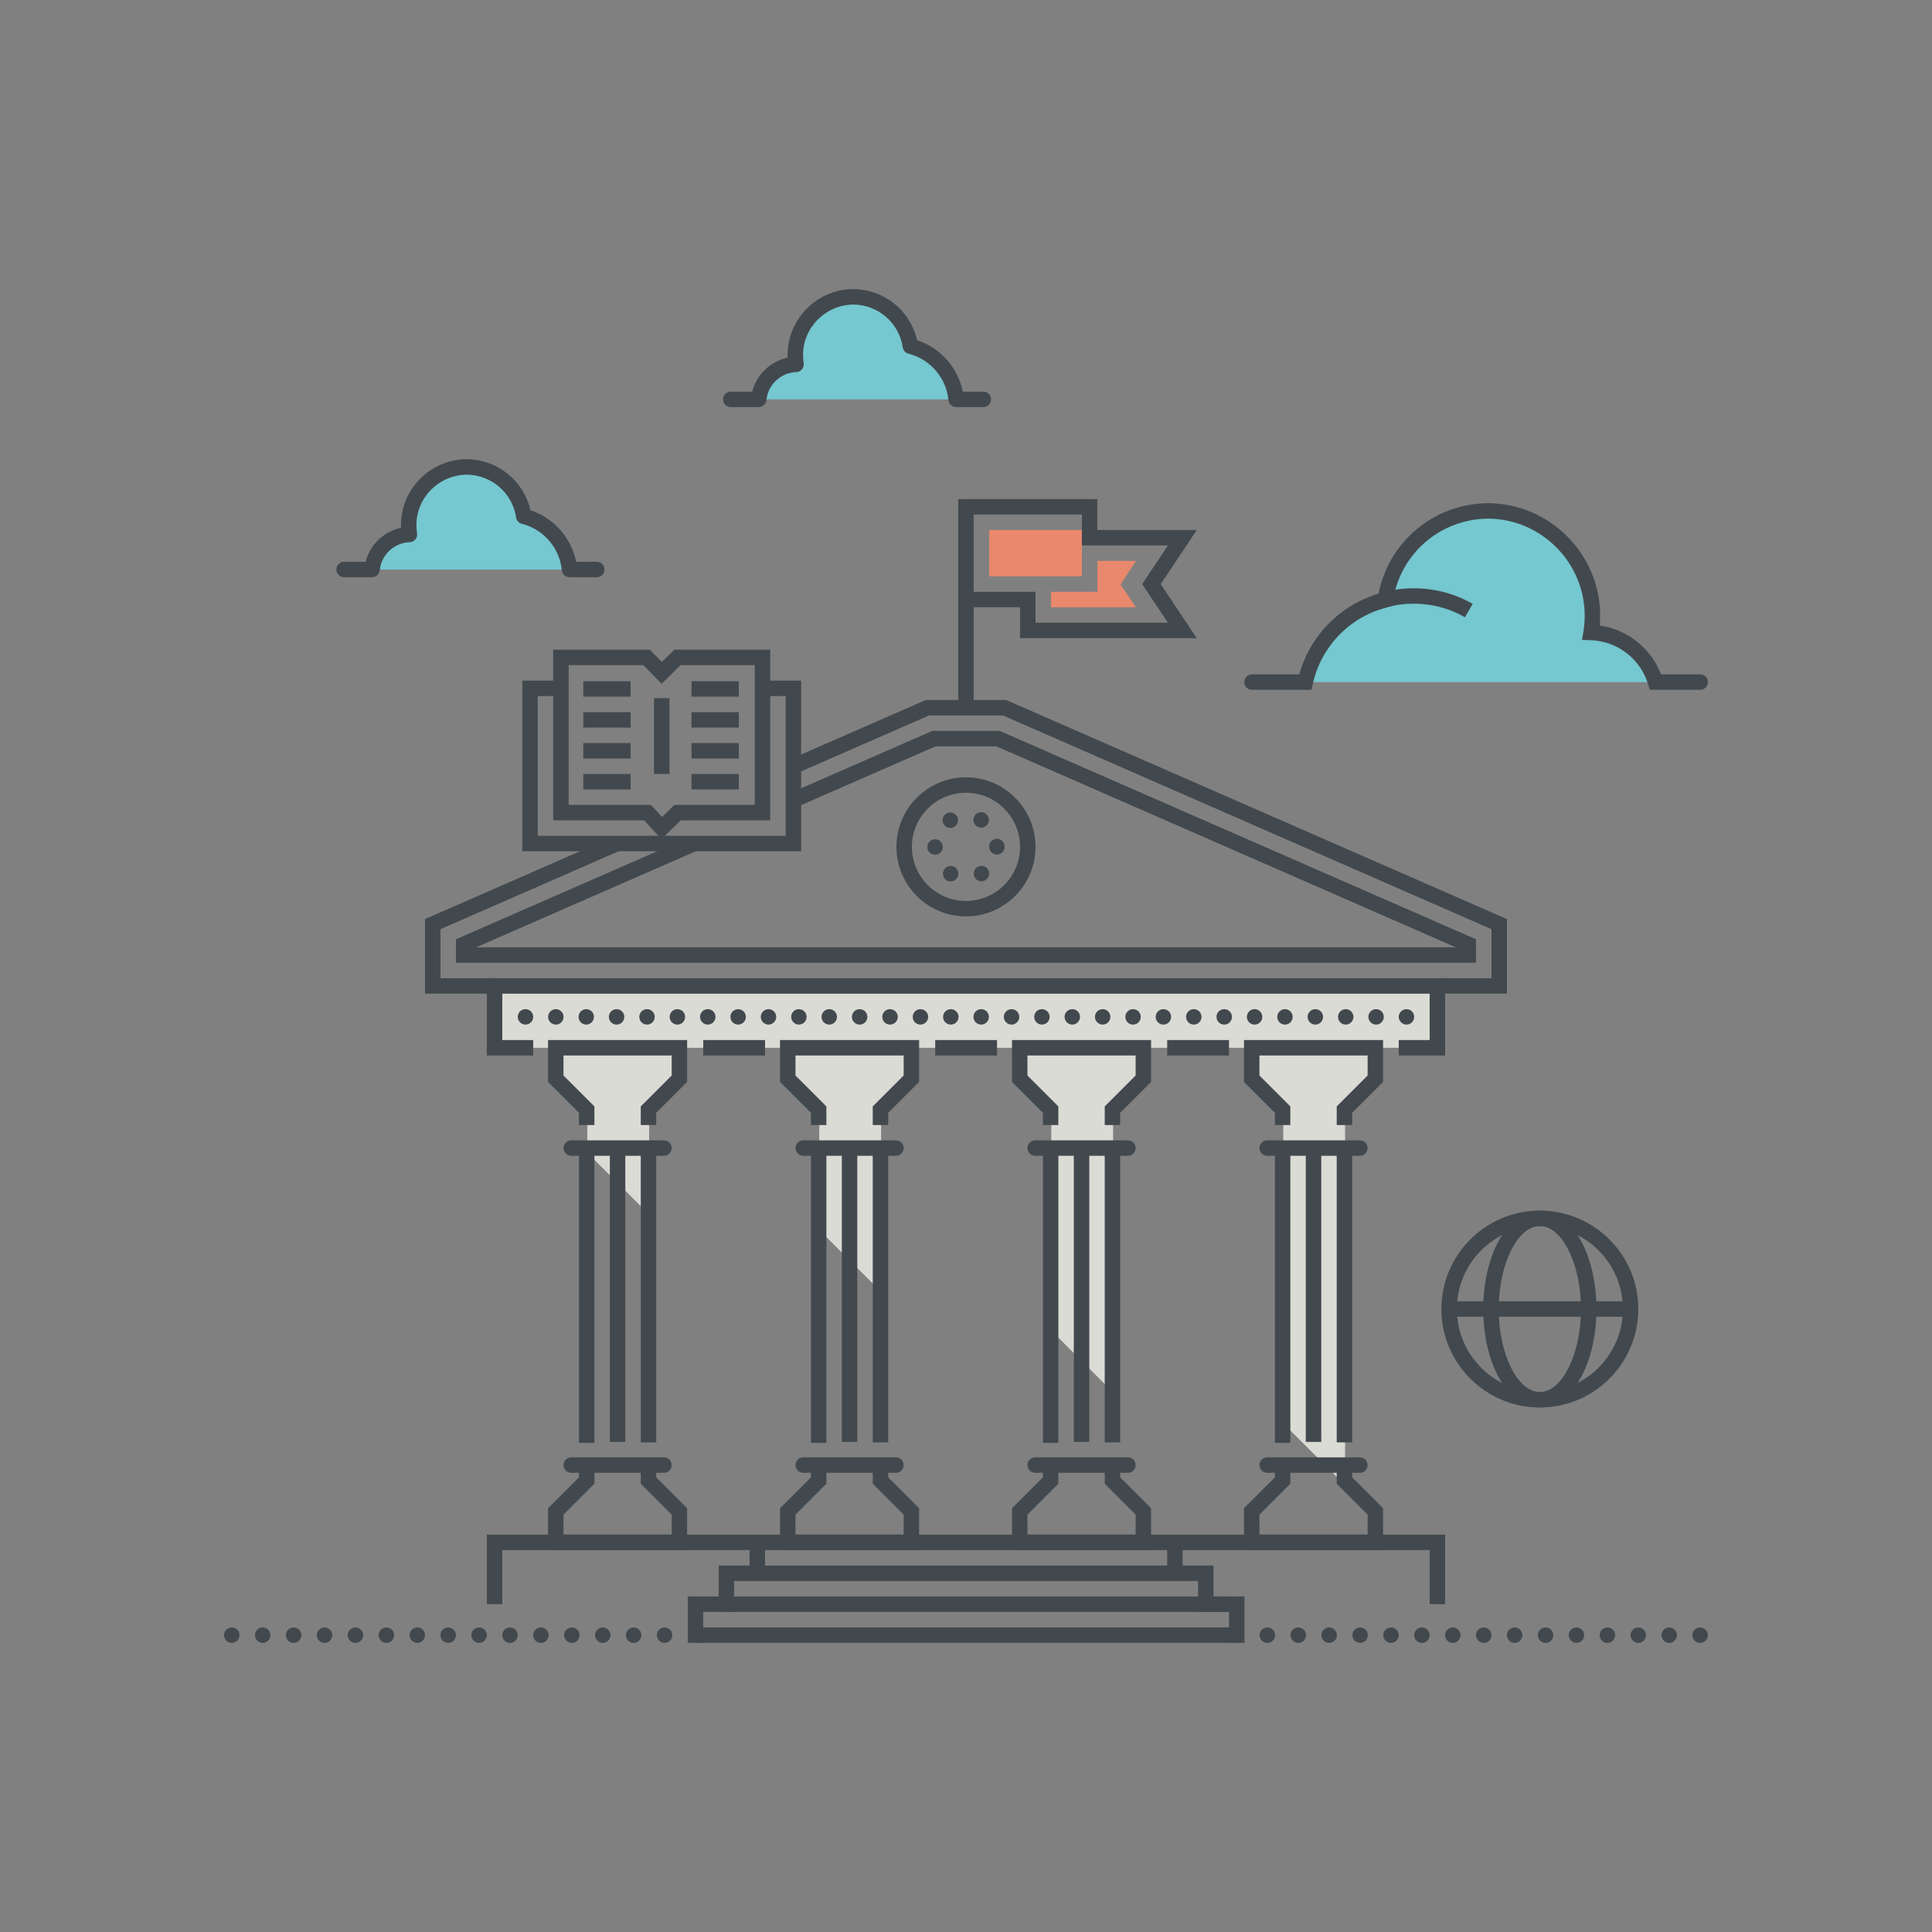 <svg xmlns="http://www.w3.org/2000/svg" width="250" height="250" viewBox="0 0 250 250">
  <rect x="0" y="0" width="250" height="250" fill="#808080" stroke="none"/>
  <g fill="none" fill-rule="evenodd">
    <polyline fill="#DBDBD5" points="166.05 145.582 166.05 184.177 174.05 192.177 174.05 143.583 178.05 139.583 178.05 135.583 162.05 135.583 162.05 139.583 166.05 143.583 166.05 145.582"/>
    <polyline fill="#DBDBD5" points="136.032 145.582 136.032 172.17 144.032 180.17 144.032 143.583 148.032 139.583 148.032 135.583 132.032 135.583 132.032 139.583 136.032 143.583 136.032 145.582"/>
    <polyline fill="#DBDBD5" points="106.014 145.582 106.014 159.162 114.014 167.162 114.014 143.583 118.014 139.583 118.014 135.583 102.014 135.583 102.014 139.583 106.014 143.583 106.014 145.582"/>
    <polyline fill="#DBDBD5" points="75.996 145.582 75.996 149.156 83.996 157.156 83.996 143.583 87.996 139.583 87.996 135.583 71.996 135.583 71.996 139.583 75.996 143.583 75.996 145.582"/>
    <polygon fill="#DBDBD5" points="63.996 135.583 185.996 135.583 185.996 127.583 63.996 127.583"/>
    <polygon fill="#42494E" points="74.916 186.708 76.916 186.708 76.916 148.582 74.916 148.582"/>
    <polyline fill="#42494E" points="84.916 145.583 82.916 145.583 82.916 143.168 86.916 139.168 86.916 136.583 72.916 136.583 72.916 139.168 76.916 143.168 76.916 145.583 74.916 145.583 74.916 143.997 70.916 139.997 70.916 134.583 88.916 134.583 88.916 139.997 84.916 143.997 84.916 145.583"/>
    <polygon fill="#42494E" points="82.916 186.645 84.916 186.645 84.916 148.583 82.916 148.583"/>
    <polyline fill="#42494E" points="88.916 200.583 70.916 200.583 70.916 195.168 74.916 191.168 74.916 188.771 76.916 188.771 76.916 191.997 72.916 195.997 72.916 198.583 86.916 198.583 86.916 195.997 82.916 191.997 82.916 188.896 84.916 188.896 84.916 191.168 88.916 195.168 88.916 200.583"/>
    <path fill="#42494E" d="M85.915 190.583L73.916 190.583C73.364 190.583 72.916 190.135 72.916 189.583 72.916 189.03 73.364 188.583 73.916 188.583L85.915 188.583C86.467 188.583 86.915 189.03 86.915 189.583 86.915 190.135 86.467 190.583 85.915 190.583M85.915 149.558L73.916 149.558C73.364 149.558 72.916 149.111 72.916 148.558 72.916 148.005 73.364 147.558 73.916 147.558L85.915 147.558C86.467 147.558 86.915 148.005 86.915 148.558 86.915 149.111 86.467 149.558 85.915 149.558"/>
    <polygon fill="#42494E" points="78.916 186.583 80.916 186.583 80.916 148.581 78.916 148.581"/>
    <polygon fill="#42494E" points="104.934 186.708 106.934 186.708 106.934 148.582 104.934 148.582"/>
    <polyline fill="#42494E" points="114.934 145.583 112.934 145.583 112.934 143.168 116.934 139.168 116.934 136.583 102.934 136.583 102.934 139.168 106.934 143.168 106.934 145.583 104.934 145.583 104.934 143.997 100.934 139.997 100.934 134.583 118.934 134.583 118.934 139.997 114.934 143.997 114.934 145.583"/>
    <polygon fill="#42494E" points="112.934 186.645 114.934 186.645 114.934 148.583 112.934 148.583"/>
    <polyline fill="#42494E" points="118.934 200.583 100.934 200.583 100.934 195.168 104.934 191.168 104.934 188.771 106.934 188.771 106.934 191.997 102.934 195.997 102.934 198.583 116.934 198.583 116.934 195.997 112.934 191.997 112.934 188.896 114.934 188.896 114.934 191.168 118.934 195.168 118.934 200.583"/>
    <path fill="#42494E" d="M115.933 190.583L103.934 190.583C103.382 190.583 102.934 190.135 102.934 189.583 102.934 189.03 103.382 188.583 103.934 188.583L115.933 188.583C116.486 188.583 116.933 189.03 116.933 189.583 116.933 190.135 116.486 190.583 115.933 190.583M115.933 149.558L103.934 149.558C103.382 149.558 102.934 149.111 102.934 148.558 102.934 148.005 103.382 147.558 103.934 147.558L115.933 147.558C116.486 147.558 116.933 148.005 116.933 148.558 116.933 149.111 116.486 149.558 115.933 149.558"/>
    <polygon fill="#42494E" points="108.934 186.583 110.934 186.583 110.934 148.581 108.934 148.581"/>
    <polygon fill="#42494E" points="134.952 186.708 136.952 186.708 136.952 148.582 134.952 148.582"/>
    <polyline fill="#42494E" points="144.952 145.583 142.952 145.583 142.952 143.168 146.952 139.168 146.952 136.583 132.952 136.583 132.952 139.168 136.952 143.168 136.952 145.583 134.952 145.583 134.952 143.997 130.952 139.997 130.952 134.583 148.952 134.583 148.952 139.997 144.952 143.997 144.952 145.583"/>
    <polygon fill="#42494E" points="142.952 186.645 144.952 186.645 144.952 148.583 142.952 148.583"/>
    <polyline fill="#42494E" points="148.952 200.583 130.952 200.583 130.952 195.168 134.952 191.168 134.952 188.771 136.952 188.771 136.952 191.997 132.952 195.997 132.952 198.583 146.952 198.583 146.952 195.997 142.952 191.997 142.952 188.896 144.952 188.896 144.952 191.168 148.952 195.168 148.952 200.583"/>
    <path fill="#42494E" d="M145.951 190.583L133.952 190.583C133.4 190.583 132.952 190.135 132.952 189.583 132.952 189.03 133.4 188.583 133.952 188.583L145.951 188.583C146.504 188.583 146.951 189.03 146.951 189.583 146.951 190.135 146.504 190.583 145.951 190.583M145.951 149.558L133.952 149.558C133.4 149.558 132.952 149.111 132.952 148.558 132.952 148.005 133.4 147.558 133.952 147.558L145.951 147.558C146.504 147.558 146.951 148.005 146.951 148.558 146.951 149.111 146.504 149.558 145.951 149.558"/>
    <polygon fill="#42494E" points="138.952 186.583 140.952 186.583 140.952 148.581 138.952 148.581"/>
    <polygon fill="#42494E" points="164.971 186.708 166.971 186.708 166.971 148.582 164.971 148.582"/>
    <polyline fill="#42494E" points="174.971 145.583 172.971 145.583 172.971 143.168 176.971 139.168 176.971 136.583 162.971 136.583 162.971 139.168 166.971 143.168 166.971 145.583 164.971 145.583 164.971 143.997 160.971 139.997 160.971 134.583 178.971 134.583 178.971 139.997 174.971 143.997 174.971 145.583"/>
    <polygon fill="#42494E" points="172.971 186.645 174.971 186.645 174.971 148.583 172.971 148.583"/>
    <polyline fill="#42494E" points="178.971 200.583 160.971 200.583 160.971 195.168 164.971 191.168 164.971 188.771 166.971 188.771 166.971 191.997 162.971 195.997 162.971 198.583 176.971 198.583 176.971 195.997 172.971 191.997 172.971 188.896 174.971 188.896 174.971 191.168 178.971 195.168 178.971 200.583"/>
    <path fill="#42494E" d="M175.969 190.583L163.971 190.583C163.418 190.583 162.971 190.135 162.971 189.583 162.971 189.03 163.418 188.583 163.971 188.583L175.969 188.583C176.522 188.583 176.969 189.03 176.969 189.583 176.969 190.135 176.522 190.583 175.969 190.583M175.969 149.558L163.971 149.558C163.418 149.558 162.971 149.111 162.971 148.558 162.971 148.005 163.418 147.558 163.971 147.558L175.969 147.558C176.522 147.558 176.969 148.005 176.969 148.558 176.969 149.111 176.522 149.558 175.969 149.558"/>
    <polygon fill="#42494E" points="168.971 186.583 170.971 186.583 170.971 148.581 168.971 148.581"/>
    <polyline fill="#42494E" points="186.997 207.583 184.997 207.583 184.997 200.583 64.997 200.583 64.997 207.583 62.997 207.583 62.997 198.583 186.997 198.583 186.997 207.583"/>
    <polygon fill="#42494E" points="97.997 204.583 151.998 204.583 151.998 202.583 97.997 202.583"/>
    <polygon fill="#42494E" points="93.997 208.583 159.002 208.583 159.002 206.583 93.997 206.583"/>
    <polygon fill="#42494E" points="89.997 212.583 160.003 212.583 160.003 210.583 89.997 210.583"/>
    <polyline fill="#42494E" points="90.997 212.583 88.997 212.583 88.997 206.583 92.997 206.583 92.997 202.583 96.997 202.583 96.997 199.583 98.997 199.583 98.997 204.583 94.997 204.583 94.997 208.583 90.997 208.583 90.997 212.583"/>
    <polyline fill="#42494E" points="161.034 212.583 159.034 212.583 159.034 208.583 155.034 208.583 155.034 204.583 151.034 204.583 151.034 199.583 153.034 199.583 153.034 202.583 157.034 202.583 157.034 206.583 161.034 206.583 161.034 212.583"/>
    <polyline fill="#42494E" points="186.997 136.583 180.997 136.583 180.997 134.583 184.997 134.583 184.997 128.583 64.997 128.583 64.997 134.583 68.997 134.583 68.997 136.583 62.997 136.583 62.997 126.583 186.997 126.583 186.997 136.583"/>
    <polygon fill="#42494E" points="90.997 136.583 98.997 136.583 98.997 134.583 90.997 134.583"/>
    <polygon fill="#42494E" points="121.015 136.583 129.016 136.583 129.016 134.583 121.015 134.583"/>
    <polygon fill="#42494E" points="151.033 136.583 159.033 136.583 159.033 134.583 151.033 134.583"/>
    <path fill="#42494E" d="M67.995 132.583C67.865 132.583 67.735 132.552 67.615 132.502 67.495 132.453 67.384 132.382 67.285 132.283 67.105 132.102 66.995 131.852 66.995 131.583 66.995 131.323 67.105 131.062 67.285 130.873 67.565 130.592 68.015 130.502 68.375 130.663 68.505 130.712 68.615 130.783 68.705 130.873 68.895 131.062 68.995 131.323 68.995 131.583 68.995 131.852 68.895 132.102 68.705 132.283 68.605 132.382 68.505 132.453 68.375 132.502 68.255 132.552 68.125 132.583 67.995 132.583M70.925 131.583C70.925 131.033 71.375 130.583 71.925 130.583 72.485 130.583 72.925 131.033 72.925 131.583 72.925 132.132 72.485 132.583 71.925 132.583 71.375 132.583 70.925 132.132 70.925 131.583zM74.865 131.583C74.865 131.033 75.304 130.583 75.855 130.583 76.415 130.583 76.855 131.033 76.855 131.583 76.855 132.132 76.415 132.583 75.855 132.583 75.304 132.583 74.865 132.132 74.865 131.583zM78.785 131.583C78.785 131.033 79.235 130.583 79.785 130.583 80.344 130.583 80.785 131.033 80.785 131.583 80.785 132.132 80.344 132.583 79.785 132.583 79.235 132.583 78.785 132.132 78.785 131.583zM82.725 131.583C82.725 131.033 83.165 130.583 83.725 130.583 84.275 130.583 84.725 131.033 84.725 131.583 84.725 132.132 84.275 132.583 83.725 132.583 83.165 132.583 82.725 132.132 82.725 131.583zM86.655 131.583C86.655 131.033 87.094 130.583 87.655 130.583 88.205 130.583 88.654 131.033 88.654 131.583 88.654 132.132 88.205 132.583 87.655 132.583 87.094 132.583 86.655 132.132 86.655 131.583zM90.585 131.583C90.585 131.033 91.035 130.583 91.585 130.583 92.134 130.583 92.585 131.033 92.585 131.583 92.585 132.132 92.134 132.583 91.585 132.583 91.035 132.583 90.585 132.132 90.585 131.583zM94.515 131.583C94.515 131.033 94.965 130.583 95.515 130.583 96.065 130.583 96.515 131.033 96.515 131.583 96.515 132.132 96.065 132.583 95.515 132.583 94.965 132.583 94.515 132.132 94.515 131.583zM98.445 131.583C98.445 131.033 98.895 130.583 99.445 130.583 99.995 130.583 100.445 131.033 100.445 131.583 100.445 132.132 99.995 132.583 99.445 132.583 98.895 132.583 98.445 132.132 98.445 131.583zM102.375 131.583C102.375 131.033 102.824 130.583 103.375 130.583 103.925 130.583 104.375 131.033 104.375 131.583 104.375 132.132 103.925 132.583 103.375 132.583 102.824 132.583 102.375 132.132 102.375 131.583zM106.304 131.583C106.304 131.033 106.755 130.583 107.304 130.583 107.855 130.583 108.304 131.033 108.304 131.583 108.304 132.132 107.855 132.583 107.304 132.583 106.755 132.583 106.304 132.132 106.304 131.583zM110.235 131.583C110.235 131.033 110.685 130.583 111.235 130.583 111.795 130.583 112.235 131.033 112.235 131.583 112.235 132.132 111.795 132.583 111.235 132.583 110.685 132.583 110.235 132.132 110.235 131.583zM114.165 131.583C114.165 131.033 114.615 130.583 115.165 130.583 115.725 130.583 116.175 131.033 116.175 131.583 116.175 132.132 115.725 132.583 115.165 132.583 114.615 132.583 114.165 132.132 114.165 131.583zM118.105 131.583C118.105 131.033 118.545 130.583 119.105 130.583 119.655 130.583 120.105 131.033 120.105 131.583 120.105 132.132 119.655 132.583 119.105 132.583 118.545 132.583 118.105 132.132 118.105 131.583zM122.035 131.583C122.035 131.033 122.475 130.583 123.035 130.583 123.585 130.583 124.035 131.033 124.035 131.583 124.035 132.132 123.585 132.583 123.035 132.583 122.475 132.583 122.035 132.132 122.035 131.583zM125.965 131.583C125.965 131.033 126.405 130.583 126.965 130.583 127.515 130.583 127.965 131.033 127.965 131.583 127.965 132.132 127.515 132.583 126.965 132.583 126.405 132.583 125.965 132.132 125.965 131.583zM129.895 131.583C129.895 131.033 130.334 130.583 130.895 130.583 131.445 130.583 131.895 131.033 131.895 131.583 131.895 132.132 131.445 132.583 130.895 132.583 130.334 132.583 129.895 132.132 129.895 131.583zM133.824 131.583C133.824 131.033 134.275 130.583 134.824 130.583 135.374 130.583 135.824 131.033 135.824 131.583 135.824 132.132 135.374 132.583 134.824 132.583 134.275 132.583 133.824 132.132 133.824 131.583zM137.755 131.583C137.755 131.033 138.204 130.583 138.755 130.583 139.305 130.583 139.755 131.033 139.755 131.583 139.755 132.132 139.305 132.583 138.755 132.583 138.204 132.583 137.755 132.132 137.755 131.583zM141.685 131.583C141.685 131.033 142.135 130.583 142.685 130.583 143.235 130.583 143.685 131.033 143.685 131.583 143.685 132.132 143.235 132.583 142.685 132.583 142.135 132.583 141.685 132.132 141.685 131.583zM145.615 131.583C145.615 131.033 146.065 130.583 146.615 130.583 147.164 130.583 147.615 131.033 147.615 131.583 147.615 132.132 147.164 132.583 146.615 132.583 146.065 132.583 145.615 132.132 145.615 131.583zM149.544 131.583C149.544 131.033 149.994 130.583 150.544 130.583 151.095 130.583 151.544 131.033 151.544 131.583 151.544 132.132 151.095 132.583 150.544 132.583 149.994 132.583 149.544 132.132 149.544 131.583zM153.475 131.583C153.475 131.033 153.925 130.583 154.475 130.583 155.034 130.583 155.475 131.033 155.475 131.583 155.475 132.132 155.034 132.583 154.475 132.583 153.925 132.583 153.475 132.132 153.475 131.583zM157.414 131.583C157.414 131.033 157.855 130.583 158.414 130.583 158.965 130.583 159.414 131.033 159.414 131.583 159.414 132.132 158.965 132.583 158.414 132.583 157.855 132.583 157.414 132.132 157.414 131.583zM161.345 131.583C161.345 131.033 161.784 130.583 162.345 130.583 162.895 130.583 163.345 131.033 163.345 131.583 163.345 132.132 162.895 132.583 162.345 132.583 161.784 132.583 161.345 132.132 161.345 131.583zM165.275 131.583C165.275 131.033 165.725 130.583 166.275 130.583 166.824 130.583 167.275 131.033 167.275 131.583 167.275 132.132 166.824 132.583 166.275 132.583 165.725 132.583 165.275 132.132 165.275 131.583zM169.204 131.583C169.204 131.033 169.655 130.583 170.204 130.583 170.755 130.583 171.204 131.033 171.204 131.583 171.204 132.132 170.755 132.583 170.204 132.583 169.655 132.583 169.204 132.132 169.204 131.583zM173.135 131.583C173.135 131.033 173.584 130.583 174.135 130.583 174.685 130.583 175.135 131.033 175.135 131.583 175.135 132.132 174.685 132.583 174.135 132.583 173.584 132.583 173.135 132.132 173.135 131.583zM177.065 131.583C177.065 131.033 177.515 130.583 178.065 130.583 178.615 130.583 179.065 131.033 179.065 131.583 179.065 132.132 178.615 132.583 178.065 132.583 177.515 132.583 177.065 132.132 177.065 131.583zM181.994 132.583C181.865 132.583 181.735 132.552 181.615 132.502 181.494 132.453 181.385 132.382 181.294 132.283 181.105 132.102 180.994 131.852 180.994 131.583 180.994 131.323 181.105 131.062 181.294 130.873 181.385 130.783 181.494 130.712 181.615 130.663 181.855 130.562 182.135 130.562 182.385 130.663 182.505 130.712 182.615 130.783 182.704 130.873 182.895 131.062 182.994 131.323 182.994 131.583 182.994 131.852 182.895 132.102 182.704 132.283 182.615 132.382 182.505 132.453 182.385 132.502 182.255 132.552 182.135 132.583 181.994 132.583M124.996 102.583C121.136 102.583 117.996 105.723 117.996 109.583 117.996 113.442 121.136 116.583 124.996 116.583 128.856 116.583 131.996 113.442 131.996 109.583 131.996 105.723 128.856 102.583 124.996 102.583zM124.996 118.583C120.034 118.583 115.996 114.545 115.996 109.583 115.996 104.62 120.034 100.583 124.996 100.583 129.959 100.583 133.996 104.62 133.996 109.583 133.996 114.545 129.959 118.583 124.996 118.583z"/>
    <path fill="#42494E" d="M126.475,106.972 C125.985,106.692 125.815,106.083 126.095,105.602 C126.365,105.123 126.975,104.953 127.454,105.232 C127.935,105.502 128.105,106.113 127.834,106.592 C127.645,106.913 127.315,107.102 126.965,107.102 C126.794,107.102 126.624,107.052 126.475,106.972 Z M122.105,106.642 C121.824,106.163 121.985,105.552 122.465,105.272 C122.935,104.993 123.545,105.152 123.835,105.623 C124.105,106.102 123.955,106.712 123.475,106.993 C123.315,107.092 123.145,107.132 122.975,107.132 C122.625,107.132 122.295,106.953 122.105,106.642 Z M127.994,109.583 C127.994,109.573 127.994,109.562 127.994,109.542 C127.985,108.993 128.435,108.542 128.985,108.533 C129.534,108.533 129.985,108.972 129.994,109.522 C129.994,109.533 129.994,109.552 129.994,109.562 C129.994,109.562 129.994,109.573 129.994,109.583 C129.994,110.132 129.544,110.583 128.994,110.583 C128.445,110.583 127.994,110.132 127.994,109.583 Z M119.995,109.613 C119.995,109.062 120.435,108.613 120.995,108.602 C121.545,108.602 121.995,109.042 121.995,109.602 C122.005,110.152 121.554,110.602 121.005,110.602 C120.445,110.613 120.005,110.163 119.995,109.613 Z M126.135,113.542 C125.865,113.073 126.025,112.453 126.494,112.182 L126.505,112.182 C126.985,111.902 127.595,112.062 127.865,112.542 C128.145,113.022 127.985,113.632 127.505,113.902 C127.345,114.002 127.175,114.042 127.005,114.042 C126.664,114.042 126.324,113.863 126.135,113.542 Z M122.515,113.922 C122.035,113.642 121.865,113.033 122.145,112.562 C122.415,112.073 123.025,111.913 123.505,112.182 C123.985,112.462 124.155,113.073 123.875,113.552 C123.695,113.873 123.355,114.052 123.005,114.052 C122.835,114.052 122.665,114.012 122.515,113.922 Z"/>
    <polyline fill="#E9886C" points="136 74.581 139.995 74.581 139.995 68.581 127.996 68.581 127.996 74.581 136 74.581"/>
    <polyline fill="#E9886C" points="146.998 72.583 141.995 72.583 141.995 76.581 136 76.581 136 78.583 146.998 78.583 144.996 75.643 146.998 72.583"/>
    <path fill="#42494E" d="M133.995,80.582 L151.128,80.582 L147.794,75.582 L151.128,70.582 L139.995,70.582 L139.995,66.582 L125.994,66.582 L125.994,76.582 L133.995,76.582 L133.995,80.582 Z M154.865,82.582 L131.995,82.582 L131.995,78.582 L123.995,78.582 L123.995,64.582 L141.995,64.582 L141.995,68.582 L154.865,68.582 L150.198,75.582 L154.865,82.582 Z"/>
    <polygon fill="#42494E" points="123.995 91.582 125.994 91.582 125.994 77.582 123.995 77.582"/>
    <polyline fill="#42494E" points="54.997 118.928 54.997 128.583 63.997 128.583 63.997 126.583 56.997 126.583 56.997 120.237 82.331 109.153 77.341 109.153 54.997 118.928"/>
    <polyline fill="#42494E" points="130.398 90.666 130.206 90.582 119.788 90.582 102.668 98.072 102.668 100.256 120.206 92.582 129.788 92.582 192.997 120.237 192.997 126.583 185.997 126.583 185.997 128.583 194.997 128.583 194.997 118.928 130.398 90.666"/>
    <polyline fill="#42494E" points="121.043 96.582 128.951 96.582 188.38 122.583 61.614 122.583 92.311 109.153 87.321 109.153 58.997 121.544 58.997 124.583 190.997 124.583 190.997 121.544 129.369 94.582 120.625 94.582 102.668 102.439 102.668 104.622 121.043 96.582"/>
    <path fill="#42494E" d="M28.995 211.592C28.995 211.033 29.445 210.592 29.995 210.592 30.545 210.592 30.995 211.033 30.995 211.592 30.995 212.142 30.545 212.592 29.995 212.592 29.445 212.592 28.995 212.142 28.995 211.592zM32.995 211.592C32.995 211.033 33.445 210.592 33.995 210.592 34.545 210.592 34.995 211.033 34.995 211.592 34.995 212.142 34.545 212.592 33.995 212.592 33.445 212.592 32.995 212.142 32.995 211.592zM36.995 211.592C36.995 211.033 37.445 210.592 37.995 210.592 38.545 210.592 38.995 211.033 38.995 211.592 38.995 212.142 38.545 212.592 37.995 212.592 37.445 212.592 36.995 212.142 36.995 211.592zM40.995 211.592C40.995 211.033 41.445 210.592 41.995 210.592 42.545 210.592 42.995 211.033 42.995 211.592 42.995 212.142 42.545 212.592 41.995 212.592 41.445 212.592 40.995 212.142 40.995 211.592zM44.995 211.592C44.995 211.033 45.445 210.592 45.995 210.592 46.545 210.592 46.995 211.033 46.995 211.592 46.995 212.142 46.545 212.592 45.995 212.592 45.445 212.592 44.995 212.142 44.995 211.592zM48.995 211.592C48.995 211.033 49.445 210.592 49.995 210.592 50.545 210.592 50.995 211.033 50.995 211.592 50.995 212.142 50.545 212.592 49.995 212.592 49.445 212.592 48.995 212.142 48.995 211.592zM52.995 211.592C52.995 211.033 53.445 210.592 53.995 210.592 54.545 210.592 54.995 211.033 54.995 211.592 54.995 212.142 54.545 212.592 53.995 212.592 53.445 212.592 52.995 212.142 52.995 211.592zM56.995 211.592C56.995 211.033 57.445 210.592 57.995 210.592 58.545 210.592 58.995 211.033 58.995 211.592 58.995 212.142 58.545 212.592 57.995 212.592 57.445 212.592 56.995 212.142 56.995 211.592zM60.995 211.592C60.995 211.033 61.445 210.592 61.995 210.592 62.545 210.592 62.995 211.033 62.995 211.592 62.995 212.142 62.545 212.592 61.995 212.592 61.445 212.592 60.995 212.142 60.995 211.592zM64.995 211.592C64.995 211.033 65.445 210.592 65.995 210.592 66.545 210.592 66.995 211.033 66.995 211.592 66.995 212.142 66.545 212.592 65.995 212.592 65.445 212.592 64.995 212.142 64.995 211.592zM68.995 211.592C68.995 211.033 69.445 210.592 69.995 210.592 70.545 210.592 70.995 211.033 70.995 211.592 70.995 212.142 70.545 212.592 69.995 212.592 69.445 212.592 68.995 212.142 68.995 211.592zM72.995 211.592C72.995 211.033 73.445 210.592 73.995 210.592 74.545 210.592 74.995 211.033 74.995 211.592 74.995 212.142 74.545 212.592 73.995 212.592 73.445 212.592 72.995 212.142 72.995 211.592zM76.995 211.592C76.995 211.033 77.445 210.592 77.995 210.592 78.545 210.592 78.995 211.033 78.995 211.592 78.995 212.142 78.545 212.592 77.995 212.592 77.445 212.592 76.995 212.142 76.995 211.592zM80.995 211.592C80.995 211.033 81.445 210.592 81.995 210.592 82.545 210.592 82.995 211.033 82.995 211.592 82.995 212.142 82.545 212.592 81.995 212.592 81.445 212.592 80.995 212.142 80.995 211.592zM84.995 211.592C84.995 211.033 85.445 210.592 85.995 210.592 86.545 210.592 86.995 211.033 86.995 211.592 86.995 212.142 86.545 212.592 85.995 212.592 85.445 212.592 84.995 212.142 84.995 211.592zM162.994 211.592C162.994 211.033 163.445 210.592 163.994 210.592 164.544 210.592 164.994 211.033 164.994 211.592 164.994 212.142 164.544 212.592 163.994 212.592 163.445 212.592 162.994 212.142 162.994 211.592zM166.994 211.592C166.994 211.033 167.445 210.592 167.994 210.592 168.555 210.592 168.994 211.033 168.994 211.592 168.994 212.142 168.555 212.592 167.994 212.592 167.445 212.592 166.994 212.142 166.994 211.592zM170.994 211.592C170.994 211.033 171.445 210.592 171.994 210.592 172.544 210.592 172.994 211.033 172.994 211.592 172.994 212.142 172.544 212.592 171.994 212.592 171.445 212.592 170.994 212.142 170.994 211.592zM174.994 211.592C174.994 211.033 175.445 210.592 175.994 210.592 176.555 210.592 176.994 211.033 176.994 211.592 176.994 212.142 176.555 212.592 175.994 212.592 175.445 212.592 174.994 212.142 174.994 211.592zM178.994 211.592C178.994 211.033 179.445 210.592 179.994 210.592 180.544 210.592 180.994 211.033 180.994 211.592 180.994 212.142 180.544 212.592 179.994 212.592 179.445 212.592 178.994 212.142 178.994 211.592zM182.994 211.592C182.994 211.033 183.445 210.592 183.994 210.592 184.555 210.592 184.994 211.033 184.994 211.592 184.994 212.142 184.555 212.592 183.994 212.592 183.445 212.592 182.994 212.142 182.994 211.592zM186.994 211.592C186.994 211.033 187.445 210.592 187.994 210.592 188.544 210.592 188.994 211.033 188.994 211.592 188.994 212.142 188.544 212.592 187.994 212.592 187.445 212.592 186.994 212.142 186.994 211.592zM190.994 211.592C190.994 211.033 191.445 210.592 191.994 210.592 192.555 210.592 192.994 211.033 192.994 211.592 192.994 212.142 192.555 212.592 191.994 212.592 191.445 212.592 190.994 212.142 190.994 211.592zM194.994 211.592C194.994 211.033 195.445 210.592 195.994 210.592 196.544 210.592 196.994 211.033 196.994 211.592 196.994 212.142 196.544 212.592 195.994 212.592 195.445 212.592 194.994 212.142 194.994 211.592zM198.994 211.592C198.994 211.033 199.445 210.592 199.994 210.592 200.555 210.592 200.994 211.033 200.994 211.592 200.994 212.142 200.555 212.592 199.994 212.592 199.445 212.592 198.994 212.142 198.994 211.592zM202.994 211.592C202.994 211.033 203.445 210.592 203.994 210.592 204.544 210.592 204.994 211.033 204.994 211.592 204.994 212.142 204.544 212.592 203.994 212.592 203.445 212.592 202.994 212.142 202.994 211.592zM206.994 211.592C206.994 211.033 207.445 210.592 207.994 210.592 208.555 210.592 208.994 211.033 208.994 211.592 208.994 212.142 208.555 212.592 207.994 212.592 207.445 212.592 206.994 212.142 206.994 211.592zM210.994 211.592C210.994 211.033 211.445 210.592 211.994 210.592 212.544 210.592 212.994 211.033 212.994 211.592 212.994 212.142 212.544 212.592 211.994 212.592 211.445 212.592 210.994 212.142 210.994 211.592zM214.994 211.592C214.994 211.033 215.445 210.592 215.994 210.592 216.555 210.592 216.994 211.033 216.994 211.592 216.994 212.142 216.555 212.592 215.994 212.592 215.445 212.592 214.994 212.142 214.994 211.592zM218.994 211.592C218.994 211.033 219.445 210.592 219.994 210.592 220.544 210.592 220.994 211.033 220.994 211.592 220.994 212.142 220.544 212.592 219.994 212.592 219.445 212.592 218.994 212.142 218.994 211.592zM199.257 158.649C193.334 158.649 188.516 163.467 188.516 169.389 188.516 175.312 193.334 180.13 199.257 180.13 205.18 180.13 209.998 175.312 209.998 169.39 209.998 163.467 205.18 158.649 199.257 158.649zM199.257 182.13C192.232 182.13 186.516 176.415 186.516 169.389 186.516 162.364 192.232 156.649 199.257 156.649 206.282 156.649 211.998 162.365 211.998 169.39 211.998 176.416 206.282 182.13 199.257 182.13z"/>
    <path fill="#42494E" d="M199.256,158.649 C196.371,158.649 193.934,163.567 193.934,169.389 C193.934,175.211 196.371,180.13 199.256,180.13 C202.141,180.13 204.578,175.212 204.578,169.39 C204.578,163.568 202.141,158.649 199.256,158.649 Z M199.256,182.13 C195.151,182.13 191.934,176.534 191.934,169.389 C191.934,162.245 195.151,156.649 199.256,156.649 C203.362,156.649 206.578,162.246 206.578,169.39 C206.578,176.535 203.362,182.13 199.256,182.13 Z"/>
    <polyline fill="#42494E" points="210.998 170.39 187.516 170.389 187.516 168.389 210.998 168.39 210.998 170.39"/>
    <polyline fill="#42494E" points="98.668 88.07 98.668 90.07 101.668 90.07 101.668 108.153 69.584 108.153 69.584 90.07 72.584 90.07 72.584 88.07 67.584 88.07 67.584 110.153 103.668 110.153 103.668 88.07 98.668 88.07"/>
    <path fill="#42494E" d="M73.584,104.153 L84.233,104.153 L85.665,105.715 L87.259,104.153 L97.668,104.153 L97.668,86.07 L88.075,86.07 L85.612,88.484 L83.247,86.07 L73.584,86.07 L73.584,104.153 Z M85.588,108.59 L83.353,106.153 L71.584,106.153 L71.584,84.07 L84.088,84.07 L85.641,85.656 L87.259,84.07 L99.668,84.07 L99.668,106.153 L88.075,106.153 L85.588,108.59 Z"/>
    <path fill="#FFFFFE" d="M75.48,89.153 L81.605,89.153"/>
    <polygon fill="#42494E" points="75.48 90.153 81.605 90.153 81.605 88.153 75.48 88.153"/>
    <path fill="#FFFFFE" d="M75.48,93.153 L81.605,93.153"/>
    <polygon fill="#42494E" points="75.48 94.153 81.605 94.153 81.605 92.153 75.48 92.153"/>
    <path fill="#FFFFFE" d="M75.48,97.153 L81.605,97.153"/>
    <polygon fill="#42494E" points="75.48 98.153 81.605 98.153 81.605 96.153 75.48 96.153"/>
    <path fill="#FFFFFE" d="M89.48,89.153 L95.605,89.153"/>
    <polygon fill="#42494E" points="89.48 90.153 95.605 90.153 95.605 88.153 89.48 88.153"/>
    <path fill="#FFFFFE" d="M89.48,93.153 L95.605,93.153"/>
    <polygon fill="#42494E" points="89.48 94.153 95.605 94.153 95.605 92.153 89.48 92.153"/>
    <path fill="#FFFFFE" d="M89.48,97.153 L95.605,97.153"/>
    <polygon fill="#42494E" points="89.48 98.153 95.605 98.153 95.605 96.153 89.48 96.153"/>
    <path fill="#FFFFFE" d="M85.626,90.34 L85.626,100.153"/>
    <polygon fill="#42494E" points="84.626 100.153 86.626 100.153 86.626 90.34 84.626 90.34"/>
    <path fill="#FFFFFE" d="M75.48,101.153 L81.605,101.153"/>
    <polygon fill="#42494E" points="75.48 102.153 81.605 102.153 81.605 100.153 75.48 100.153"/>
    <path fill="#FFFFFE" d="M89.48,101.153 L95.605,101.153"/>
    <polygon fill="#42494E" points="89.48 102.153 95.605 102.153 95.605 100.153 89.48 100.153"/>
    <path fill="#75C7D0" d="M220.005,88.264 L214.227,88.264 C213.129,84.642 209.833,81.979 205.886,81.844 C205.999,81.137 206.061,80.412 206.061,79.673 C206.061,72.238 200.079,66.204 192.666,66.112 L192.495,66.112 C185.78,66.195 180.24,71.154 179.256,77.613 C175.661,78.525 172.614,80.803 170.698,83.863 C169.864,85.196 169.26,86.683 168.903,88.264 L162.005,88.264"/>
    <path fill="#42494E" d="M189.559,79.872 C186.201,77.924 181.979,77.577 178.353,78.935 L177.652,77.062 C181.834,75.498 186.693,75.896 190.563,78.141 L189.559,79.872"/>
    <path fill="#42494E" d="M220.005,89.263 L213.485,89.263 L213.27,88.553 C212.27,85.255 209.289,82.961 205.852,82.843 L204.719,82.805 L204.899,81.686 C205.006,81.014 205.061,80.337 205.061,79.673 C205.061,72.831 199.495,67.197 192.654,67.112 L192.494,67.112 C186.329,67.188 181.173,71.668 180.244,77.763 L180.145,78.419 L179.502,78.582 C176.192,79.422 173.365,81.486 171.546,84.394 C170.774,85.627 170.213,87.003 169.878,88.484 L169.701,89.263 L162.005,89.263 C161.452,89.263 161.005,88.816 161.005,88.263 C161.005,87.71 161.452,87.263 162.005,87.263 L168.124,87.263 C168.518,85.856 169.097,84.538 169.851,83.333 C171.828,80.172 174.84,77.877 178.38,76.818 C179.711,70.081 185.541,65.198 192.482,65.112 L192.666,65.112 C200.609,65.21 207.061,71.743 207.061,79.673 C207.061,80.092 207.042,80.516 207.005,80.941 C210.585,81.454 213.628,83.868 214.94,87.263 L220.005,87.263 C220.558,87.263 221.005,87.71 221.005,88.263 C221.005,88.816 220.558,89.263 220.005,89.263"/>
    <path fill="#75C7D0" d="M94.556,51.678 L98.176,51.678 C98.42,49.189 100.477,47.234 103.009,47.148 C102.946,46.755 102.912,46.352 102.912,45.941 C102.912,41.811 106.235,38.458 110.353,38.407 L110.449,38.407 C114.179,38.454 117.257,41.209 117.804,44.797 C120.533,45.489 122.697,47.599 123.463,50.298 C123.59,50.743 123.678,51.204 123.724,51.678 L127.246,51.678"/>
    <path fill="#42494E" d="M127.246,52.678 L123.724,52.678 C123.21,52.678 122.779,52.288 122.729,51.776 C122.689,51.368 122.613,50.962 122.501,50.571 C121.831,48.21 119.937,46.37 117.558,45.767 C117.169,45.668 116.876,45.345 116.815,44.948 C116.332,41.777 113.649,39.447 110.436,39.408 C106.807,39.452 103.912,42.382 103.912,45.942 C103.912,46.29 103.94,46.641 103.996,46.989 C104.042,47.272 103.964,47.562 103.781,47.784 C103.599,48.005 103.33,48.137 103.043,48.147 C101.032,48.215 99.367,49.776 99.171,51.776 C99.12,52.288 98.69,52.678 98.175,52.678 L94.556,52.678 C94.004,52.678 93.556,52.231 93.556,51.678 C93.556,51.125 94.004,50.678 94.556,50.678 L97.339,50.678 C97.906,48.469 99.695,46.756 101.919,46.279 C101.914,46.167 101.912,46.054 101.912,45.942 C101.912,41.293 105.693,37.465 110.341,37.408 C110.345,37.408 110.445,37.408 110.448,37.408 C114.438,37.456 117.795,40.196 118.671,44.01 C121.446,44.934 123.62,47.188 124.425,50.024 C124.486,50.24 124.539,50.457 124.584,50.678 L127.246,50.678 C127.799,50.678 128.246,51.125 128.246,51.678 C128.246,52.231 127.799,52.678 127.246,52.678"/>
    <path fill="#75C7D0" d="M44.526,73.691 L48.146,73.691 C48.39,71.202 50.447,69.247 52.979,69.161 C52.916,68.768 52.882,68.365 52.882,67.955 C52.882,63.824 56.205,60.472 60.323,60.421 L60.419,60.421 C64.149,60.467 67.227,63.222 67.774,66.81 C70.503,67.502 72.667,69.612 73.433,72.311 C73.56,72.756 73.648,73.217 73.695,73.691 L77.216,73.691"/>
    <path fill="#42494E" d="M77.216,74.691 L73.695,74.691 C73.18,74.691 72.75,74.301 72.7,73.79 C72.659,73.379 72.582,72.974 72.471,72.585 C71.801,70.224 69.908,68.383 67.528,67.78 C67.138,67.68 66.845,67.358 66.785,66.96 C66.302,63.79 63.619,61.46 60.406,61.42 C56.777,61.464 53.882,64.395 53.882,67.955 C53.882,68.3 53.91,68.653 53.966,69.002 C54.011,69.286 53.933,69.575 53.751,69.796 C53.569,70.018 53.3,70.15 53.013,70.16 C51.002,70.229 49.337,71.789 49.141,73.789 C49.091,74.3 48.66,74.691 48.146,74.691 L44.526,74.691 C43.974,74.691 43.526,74.244 43.526,73.691 C43.526,73.138 43.974,72.691 44.526,72.691 L47.309,72.691 C47.876,70.483 49.665,68.77 51.888,68.291 C51.884,68.179 51.882,68.067 51.882,67.955 C51.882,63.306 55.663,59.478 60.311,59.42 C60.315,59.42 60.415,59.42 60.419,59.42 C64.408,59.469 67.765,62.208 68.641,66.023 C71.415,66.948 73.591,69.203 74.395,72.038 C74.456,72.252 74.509,72.47 74.554,72.691 L77.216,72.691 C77.768,72.691 78.216,73.138 78.216,73.691 C78.216,74.244 77.768,74.691 77.216,74.691"/>
  </g>
</svg>
